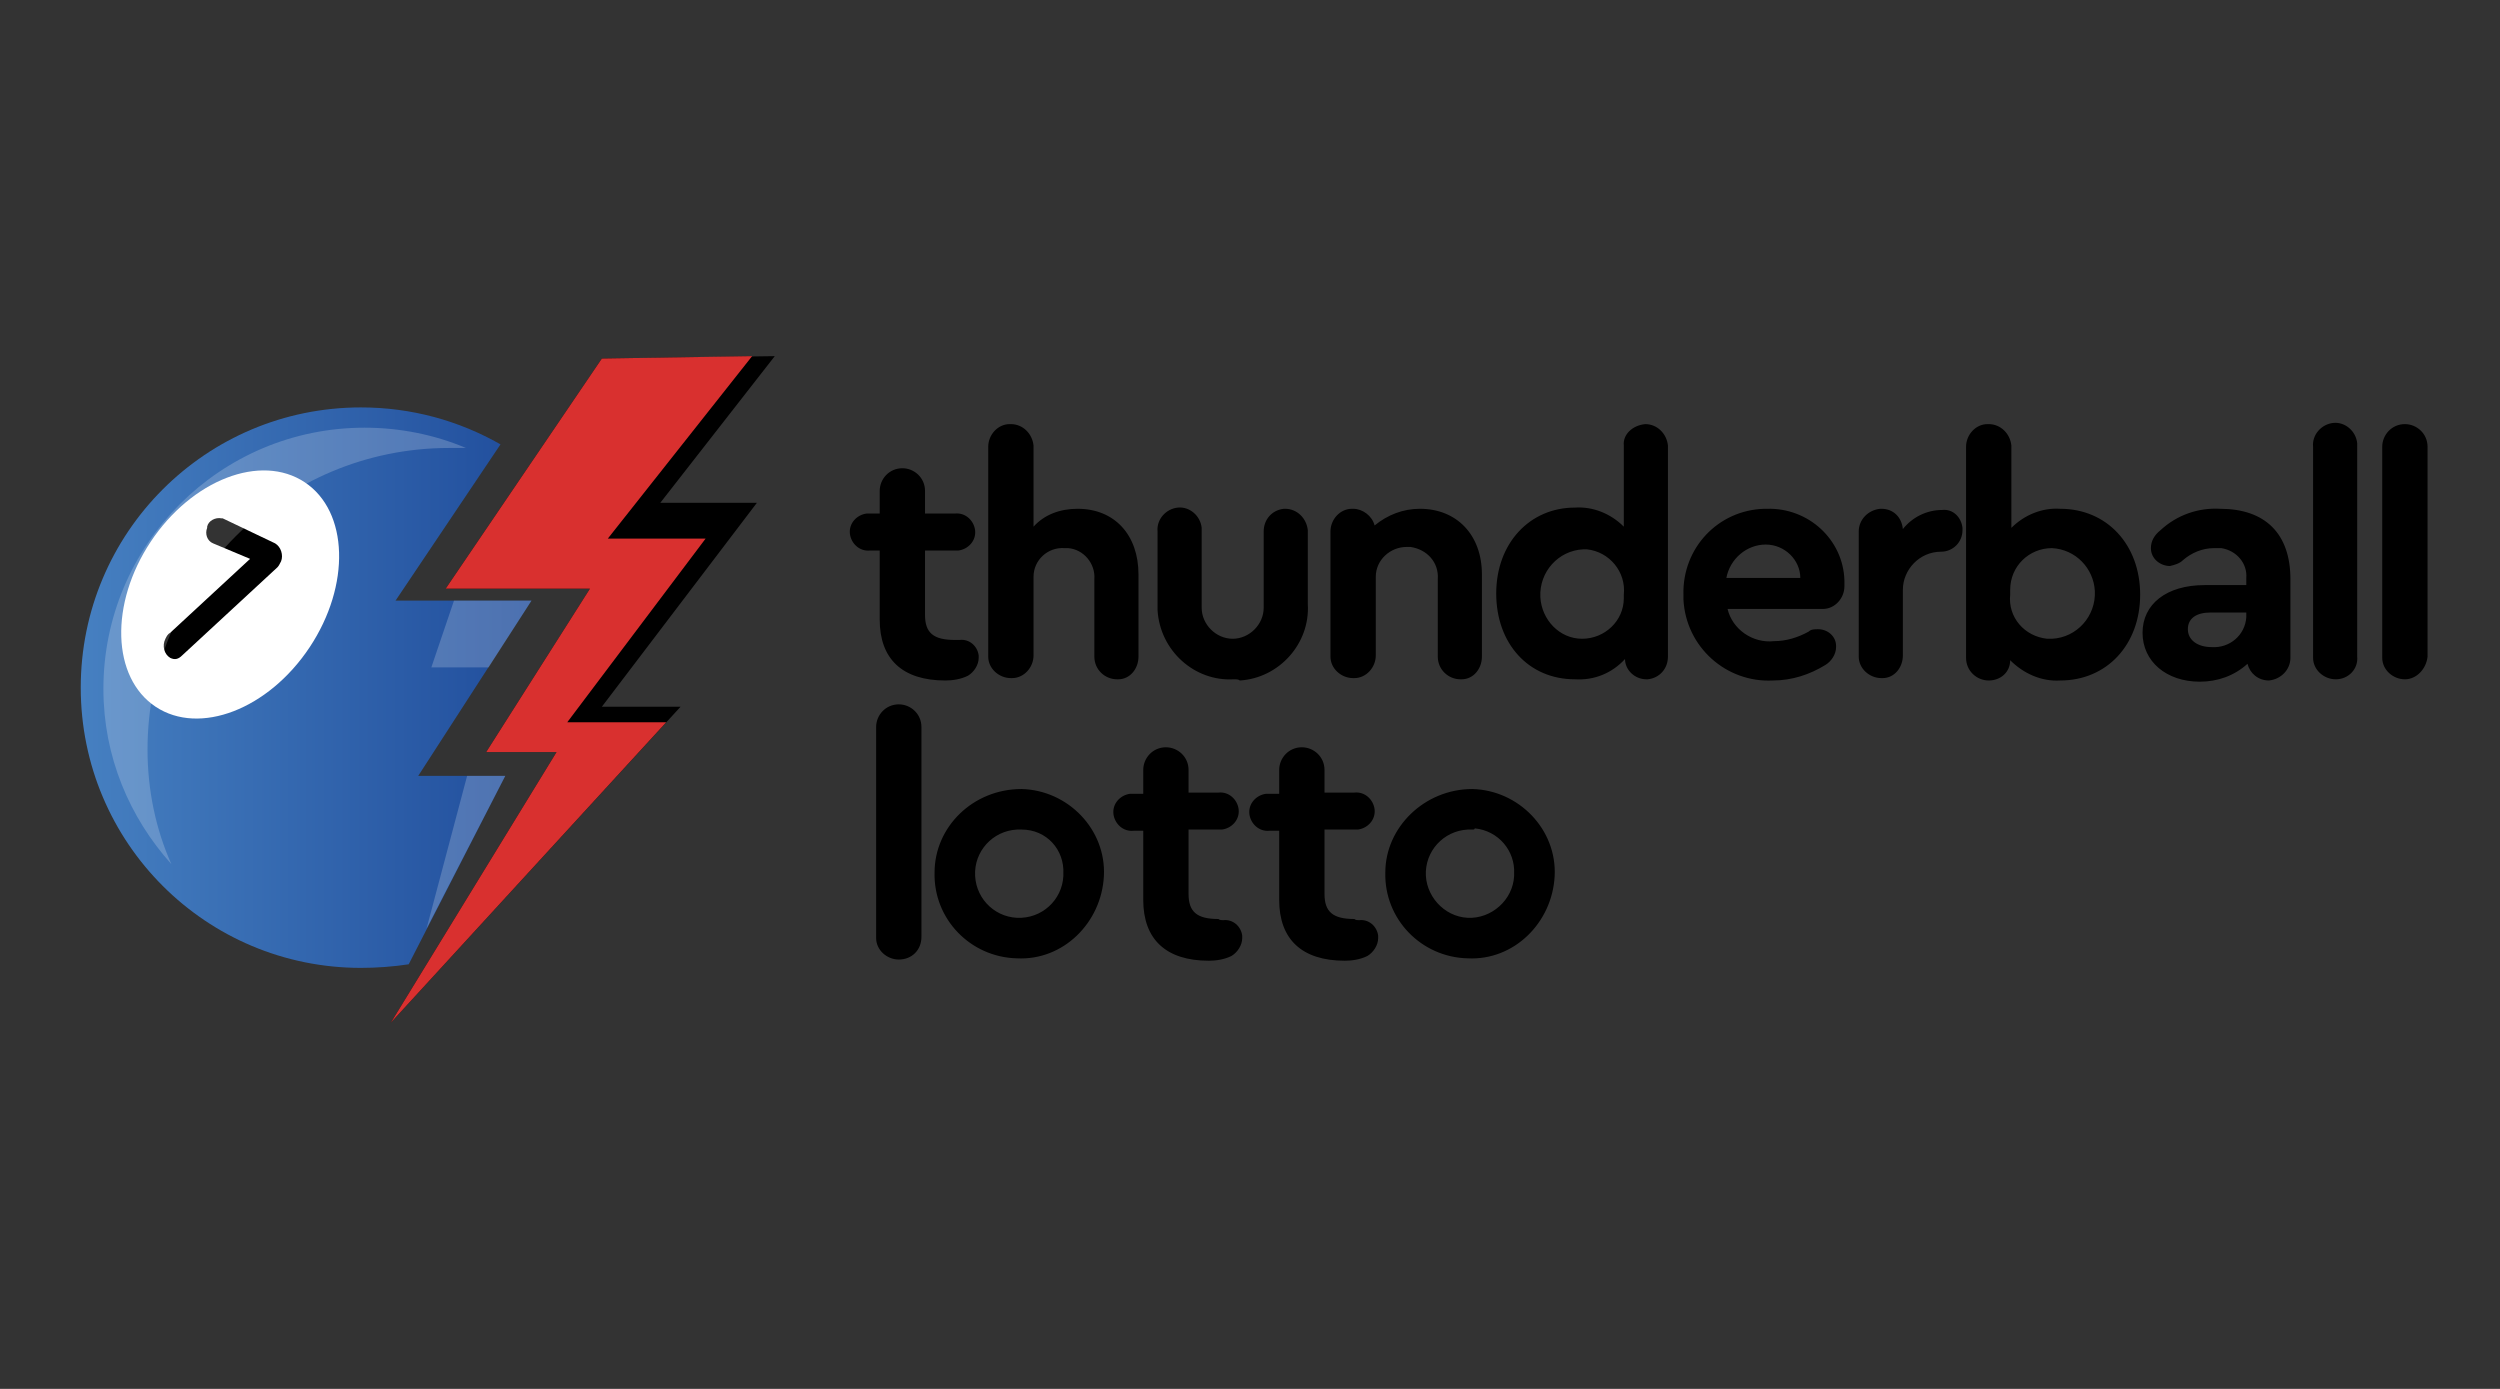 <?xml version="1.0" encoding="UTF-8"?>
<svg width="234px" height="130px" viewBox="0 0 234 130" version="1.1" xmlns="http://www.w3.org/2000/svg" xmlns:xlink="http://www.w3.org/1999/xlink">
    <rect x="0" y="0" width="234" height="130" fill="#333333" stroke="none"/>
    <title>thunderball_lotto</title>
    <defs>
        <linearGradient x1="0%" y1="50%" x2="100%" y2="50%" id="linearGradient-1">
            <stop stop-color="#4680C1" offset="0%"></stop>
            <stop stop-color="#204D9C" offset="100%"></stop>
        </linearGradient>
    </defs>
    <g id="Bg" stroke="none" stroke-width="1" fill="none" fill-rule="evenodd">
        <g id="Logos" transform="translate(-362, -1268)">
            <g id="thunderball_lotto" transform="translate(362, 1268)">
                <rect id="Rectangle" x="0" y="0" width="234" height="130" rx="2"></rect>
                <g transform="translate(7, 33)" fill-rule="nonzero">
                    <path d="M130.814,44.646 C128.47,44.535 126.573,46.321 126.461,48.553 C126.349,50.785 128.135,52.794 130.368,52.906 C132.6,53.018 134.609,51.232 134.721,48.999 C134.721,48.888 134.721,48.888 134.721,48.776 C134.832,46.656 133.27,44.758 131.037,44.535 C131.037,44.646 130.926,44.646 130.814,44.646 Z M130.814,40.852 C135.167,40.963 138.739,44.646 138.516,48.999 C138.292,53.353 134.721,56.924 130.368,56.701 C126.015,56.589 122.555,53.018 122.666,48.665 C122.666,44.423 126.349,40.852 130.814,40.852 L130.814,40.852 Z M120.211,53.129 C121.104,53.018 121.885,53.687 121.996,54.58 C121.996,54.692 121.996,54.692 121.996,54.804 C121.996,55.473 121.55,56.143 120.992,56.478 C120.322,56.813 119.541,56.924 118.871,56.924 C114.853,56.924 112.732,54.915 112.732,51.232 L112.732,44.758 L111.839,44.758 C110.835,44.87 110.054,44.088 109.942,43.195 C109.83,42.191 110.612,41.41 111.505,41.298 C111.616,41.298 111.728,41.298 111.839,41.298 L112.732,41.298 L112.732,39.066 C112.732,37.949 113.625,36.945 114.853,36.945 C115.969,36.945 116.974,37.838 116.974,39.066 L116.974,39.066 L116.974,41.186 L119.764,41.186 C120.769,41.075 121.55,41.856 121.662,42.749 C121.773,43.754 120.992,44.535 120.099,44.646 C119.987,44.646 119.876,44.646 119.764,44.646 L116.974,44.646 L116.974,50.674 C116.974,52.348 117.755,53.018 119.764,53.018 C119.876,53.129 120.099,53.129 120.211,53.129 L120.211,53.129 Z M107.486,53.129 C108.379,53.018 109.161,53.687 109.272,54.58 C109.272,54.692 109.272,54.692 109.272,54.804 C109.272,55.473 108.826,56.143 108.268,56.478 C107.598,56.813 106.817,56.924 106.147,56.924 C102.129,56.924 100.008,54.915 100.008,51.232 L100.008,44.758 L99.115,44.758 C98.111,44.87 97.329,44.088 97.218,43.195 C97.106,42.191 97.887,41.41 98.78,41.298 C98.892,41.298 99.004,41.298 99.115,41.298 L100.008,41.298 L100.008,39.066 C100.008,37.949 100.901,36.945 102.129,36.945 C103.245,36.945 104.249,37.838 104.249,39.066 L104.249,39.066 L104.249,41.186 L107.04,41.186 C108.044,41.075 108.826,41.856 108.937,42.749 C109.049,43.754 108.268,44.535 107.375,44.646 C107.263,44.646 107.152,44.646 107.04,44.646 L104.249,44.646 L104.249,50.674 C104.249,52.348 105.031,53.018 107.04,53.018 C107.152,53.129 107.375,53.129 107.486,53.129 L107.486,53.129 Z M88.623,44.646 C86.279,44.535 84.382,46.321 84.27,48.553 C84.159,50.897 85.944,52.794 88.177,52.906 C90.521,53.018 92.418,51.232 92.53,48.999 C92.53,48.888 92.53,48.888 92.53,48.776 C92.641,46.544 90.967,44.646 88.623,44.646 C88.735,44.646 88.623,44.646 88.623,44.646 Z M88.623,40.852 C92.976,40.963 96.548,44.646 96.325,48.999 C96.102,53.353 92.53,56.924 88.177,56.701 C83.824,56.589 80.364,53.018 80.475,48.665 C80.475,44.423 84.047,40.852 88.623,40.852 C88.512,40.852 88.623,40.852 88.623,40.852 Z M77.127,56.813 C76.011,56.813 75.006,55.92 75.006,54.804 L75.006,54.692 L75.006,35.047 C75.006,33.931 75.899,32.927 77.127,32.927 C78.243,32.927 79.247,33.82 79.247,35.047 L79.247,35.047 L79.247,54.692 C79.247,55.92 78.355,56.813 77.127,56.813 L77.127,56.813 Z" id="SVGID_1_" fill="#000000"></path>
                    <path d="M218.098,30.583 C216.982,30.583 215.977,29.69 215.977,28.574 L215.977,28.462 L215.977,8.818 C215.977,7.702 216.87,6.697 218.098,6.697 C219.214,6.697 220.219,7.59 220.219,8.818 L220.219,28.462 C220.107,29.578 219.214,30.583 218.098,30.583 L218.098,30.583 Z M211.624,30.583 C210.508,30.583 209.504,29.69 209.504,28.574 L209.504,28.462 L209.504,8.818 C209.392,7.702 210.285,6.697 211.401,6.585 C212.517,6.474 213.522,7.367 213.633,8.483 C213.633,8.594 213.633,8.706 213.633,8.818 L213.633,28.462 C213.745,29.578 212.852,30.583 211.624,30.583 C211.736,30.583 211.624,30.583 211.624,30.583 Z M200.016,27.569 C201.69,27.681 203.141,26.453 203.253,24.779 C203.253,24.667 203.253,24.667 203.253,24.556 L203.253,24.332 L199.905,24.332 C198.565,24.332 197.784,24.89 197.784,25.895 C197.784,26.899 198.677,27.569 200.016,27.569 Z M200.797,14.622 C205.039,14.622 207.383,16.966 207.383,21.207 L207.383,28.574 C207.383,29.69 206.49,30.583 205.374,30.694 C204.369,30.694 203.588,30.025 203.365,29.132 C202.137,30.248 200.574,30.806 198.9,30.806 C195.775,30.806 193.542,28.909 193.542,26.23 C193.542,23.551 195.775,21.765 199.346,21.765 L203.253,21.765 L203.253,21.095 C203.365,19.756 202.36,18.528 200.909,18.305 C200.686,18.305 200.463,18.305 200.239,18.305 C199.123,18.305 198.119,18.752 197.337,19.421 C197.003,19.756 196.556,19.868 196.11,19.979 C195.217,19.979 194.324,19.31 194.324,18.305 C194.324,17.635 194.659,17.077 195.217,16.631 C196.779,15.18 198.788,14.51 200.797,14.622 Z M185.06,26.788 C187.404,26.676 189.189,24.667 189.078,22.323 C188.966,20.203 187.292,18.417 185.06,18.305 C182.939,18.305 181.153,19.979 181.153,22.212 C181.153,22.323 181.153,22.546 181.153,22.658 C180.93,24.779 182.492,26.565 184.613,26.788 C184.836,26.788 184.948,26.788 185.06,26.788 Z M185.841,14.622 C190.194,14.622 193.319,17.97 193.319,22.658 C193.319,27.346 190.194,30.694 185.841,30.694 C184.055,30.806 182.381,30.025 181.153,28.797 C181.153,29.913 180.26,30.694 179.144,30.694 C178.028,30.694 177.023,29.802 177.023,28.574 C177.023,28.574 177.023,28.574 177.023,28.462 L177.023,8.818 C177.023,7.702 177.916,6.697 179.032,6.697 L179.144,6.697 C180.26,6.697 181.153,7.59 181.265,8.706 L181.265,8.818 L181.265,16.408 C182.492,15.18 184.167,14.51 185.841,14.622 Z M174.791,14.733 C175.795,14.622 176.577,15.403 176.688,16.408 C176.688,16.519 176.688,16.519 176.688,16.631 C176.688,17.747 175.795,18.64 174.679,18.64 C172.67,18.64 171.108,20.314 171.108,22.212 C171.108,22.323 171.108,22.435 171.108,22.546 L171.108,28.351 C171.108,29.467 170.326,30.471 169.21,30.471 L169.098,30.471 C167.982,30.471 166.978,29.578 166.978,28.462 L166.978,28.351 L166.978,16.742 C166.978,15.626 167.871,14.733 168.987,14.622 L169.098,14.622 C170.215,14.622 170.996,15.403 171.108,16.519 C172.001,15.403 173.34,14.733 174.791,14.733 Z M158.272,17.97 C156.486,17.97 154.923,19.31 154.588,21.095 L161.509,21.095 C161.509,19.421 160.058,17.97 158.272,17.97 C158.495,17.97 158.383,17.97 158.272,17.97 L158.272,17.97 Z M158.383,14.622 C162.29,14.51 165.527,17.524 165.638,21.319 C165.638,21.43 165.638,21.654 165.638,21.765 L165.638,21.877 C165.638,22.993 164.745,23.997 163.629,23.997 C163.518,23.997 163.406,23.997 163.406,23.997 L154.7,23.997 C155.146,25.895 157.044,27.234 159.053,27.011 C160.169,27.011 161.285,26.676 162.29,26.118 C162.513,25.895 162.848,25.895 163.183,25.895 C164.076,25.895 164.857,26.565 164.857,27.458 C164.857,27.458 164.857,27.458 164.857,27.569 C164.857,28.239 164.411,28.909 163.853,29.243 C162.402,30.136 160.727,30.694 158.941,30.694 C154.588,30.918 150.793,27.569 150.57,23.105 C150.57,22.993 150.57,22.881 150.57,22.658 C150.459,18.305 153.807,14.733 158.16,14.622 C158.16,14.622 158.272,14.622 158.383,14.622 L158.383,14.622 Z M141.083,26.788 C143.204,26.788 144.989,25.114 144.989,22.993 C144.989,22.881 144.989,22.77 144.989,22.658 C145.213,20.537 143.65,18.64 141.529,18.417 C141.418,18.417 141.306,18.417 141.194,18.417 C138.851,18.528 137.065,20.537 137.176,22.881 C137.288,25.002 138.962,26.788 141.083,26.788 L141.083,26.788 Z M146.998,6.697 C148.115,6.697 149.008,7.59 149.119,8.706 L149.119,8.818 L149.119,28.462 C149.119,29.578 148.338,30.471 147.222,30.583 L147.11,30.583 C145.994,30.583 145.101,29.69 145.101,28.685 C143.873,30.025 142.199,30.694 140.413,30.583 C136.06,30.583 133.046,27.234 133.046,22.546 C133.046,17.859 136.172,14.51 140.413,14.51 C142.087,14.398 143.762,15.068 144.989,16.296 L144.989,8.706 C144.878,7.702 145.771,6.809 146.998,6.697 L146.998,6.697 L146.998,6.697 Z M125.903,14.622 C129.363,14.622 131.707,17.077 131.707,20.761 L131.707,28.462 C131.707,29.578 130.926,30.583 129.81,30.583 L129.698,30.583 C128.582,30.583 127.577,29.69 127.577,28.462 C127.577,28.462 127.577,28.462 127.577,28.351 L127.577,21.207 C127.689,19.644 126.573,18.417 125.01,18.193 C124.898,18.193 124.787,18.193 124.675,18.193 C123.113,18.193 121.773,19.421 121.773,20.984 C121.773,21.095 121.773,21.095 121.773,21.207 L121.773,28.351 C121.773,29.467 120.88,30.471 119.764,30.471 L119.653,30.471 C118.536,30.471 117.532,29.578 117.532,28.462 L117.532,28.351 L117.532,16.742 C117.532,15.626 118.425,14.622 119.541,14.622 L119.653,14.622 C120.545,14.622 121.438,15.291 121.662,16.184 C122.889,15.18 124.34,14.622 125.903,14.622 L125.903,14.622 Z M108.491,30.583 C104.808,30.806 101.571,27.904 101.347,24.109 C101.347,23.886 101.347,23.663 101.347,23.439 L101.347,16.742 C101.236,15.626 102.129,14.622 103.245,14.51 C104.361,14.398 105.366,15.291 105.477,16.408 C105.477,16.519 105.477,16.631 105.477,16.742 L105.477,23.886 C105.477,25.448 106.817,26.788 108.379,26.788 C109.942,26.788 111.281,25.448 111.281,23.886 L111.281,16.742 C111.281,15.626 112.063,14.733 113.179,14.622 L113.29,14.622 C114.407,14.622 115.299,15.515 115.411,16.631 L115.411,16.742 L115.411,23.551 C115.634,27.234 112.732,30.471 109.049,30.694 C108.937,30.583 108.714,30.583 108.491,30.583 L108.491,30.583 Z M93.869,14.622 C97.329,14.622 99.562,17.077 99.562,20.761 L99.562,28.462 C99.562,29.578 98.78,30.583 97.664,30.583 L97.553,30.583 C96.436,30.583 95.432,29.69 95.432,28.462 C95.432,28.462 95.432,28.462 95.432,28.351 L95.432,21.207 C95.543,19.756 94.427,18.417 92.976,18.305 C92.865,18.305 92.753,18.305 92.641,18.305 C91.079,18.193 89.739,19.421 89.739,20.984 C89.739,21.095 89.739,21.207 89.739,21.207 L89.739,28.351 C89.739,29.467 88.846,30.471 87.73,30.471 L87.619,30.471 C86.503,30.471 85.498,29.578 85.498,28.462 L85.498,28.351 L85.498,8.818 C85.498,7.702 86.391,6.697 87.507,6.697 L87.619,6.697 C88.735,6.697 89.628,7.59 89.739,8.706 L89.739,8.818 L89.739,16.296 C90.744,15.18 92.195,14.622 93.869,14.622 Z M82.819,26.899 C83.712,26.788 84.493,27.458 84.605,28.351 C84.605,28.462 84.605,28.462 84.605,28.574 C84.605,29.243 84.159,29.913 83.601,30.248 C82.931,30.583 82.149,30.694 81.48,30.694 C77.462,30.694 75.341,28.685 75.341,25.002 L75.341,18.528 L74.448,18.528 C73.443,18.64 72.662,17.859 72.551,16.966 C72.439,15.961 73.22,15.18 74.113,15.068 C74.225,15.068 74.336,15.068 74.448,15.068 L75.341,15.068 L75.341,12.947 C75.341,11.831 76.234,10.827 77.462,10.827 C78.578,10.827 79.582,11.72 79.582,12.947 L79.582,12.947 L79.582,15.068 L82.373,15.068 C83.377,14.957 84.159,15.738 84.27,16.631 C84.382,17.635 83.601,18.417 82.708,18.528 C82.596,18.528 82.484,18.528 82.373,18.528 L79.582,18.528 L79.582,24.556 C79.582,26.23 80.364,26.899 82.373,26.899 L82.819,26.899 Z" id="SVGID_3_" fill="#000000"></path>
                    <path d="M39.847,8.594 L30.025,23.216 L42.749,23.216 L32.145,39.624 L40.293,39.624 L31.253,57.259 C29.802,57.482 28.239,57.594 26.788,57.594 C12.278,57.594 0.558,45.874 0.558,31.364 C0.558,16.854 12.278,5.134 26.788,5.134 C31.476,5.134 35.94,6.362 39.847,8.594 L39.847,8.594 Z" id="SVGID_5_" fill="url(#linearGradient-1)"></path>
                    <g id="Group" transform="translate(29.02, 0)">
                        <polygon id="Path" fill="#000000" points="20.314 0.558 36.498 0.335 25.783 14.064 34.824 14.064 20.314 33.15 27.681 33.15 0.558 62.728 16.073 37.391 9.487 37.391 19.198 22.1 5.692 22.1"></polygon>
                        <polygon id="Path" fill="#D9302F" points="20.314 0.558 34.378 0.335 20.872 17.412 30.025 17.412 17.077 34.601 26.341 34.601 0.558 62.728 16.073 37.391 9.487 37.391 19.198 22.1 5.692 22.1"></polygon>
                    </g>
                    <ellipse id="SVGID_8_" fill="#FFFFFF" transform="translate(14.544, 22.645) rotate(-56.412) translate(-14.544, -22.645) " cx="14.544" cy="22.645" rx="12.612" ry="8.929"></ellipse>
                    <path d="M18.752,17.859 C19.31,18.193 19.533,18.975 19.31,19.533 C19.198,19.756 19.086,19.979 18.975,20.091 L10.045,28.351 C9.711,28.685 9.376,28.797 8.929,28.574 C8.371,28.239 8.148,27.458 8.483,26.788 C8.594,26.565 8.706,26.341 8.929,26.23 L16.408,19.31 L12.947,17.859 C12.389,17.635 12.166,16.966 12.389,16.408 L12.389,16.296 C12.501,15.738 13.171,15.403 13.729,15.515 L13.84,15.515 L18.752,17.859 Z" id="SVGID_12_" fill="#000000"></path>
                    <g id="Group" opacity="0.2" transform="translate(32.369, 22.323)" fill="#FFFFFF">
                        <polygon id="Path" points="6.362 7.143 10.38 0.893 3.125 0.893 1.005 7.143"></polygon>
                        <polygon id="Path" points="4.353 17.301 0.558 31.587 7.925 17.301"></polygon>
                    </g>
                    <path d="M6.809,37.168 C6.809,21.542 19.421,8.929 35.047,8.929 C35.606,8.929 36.052,8.929 36.61,8.929 C33.708,7.702 30.471,7.032 27.123,7.032 C13.617,7.032 2.679,17.97 2.679,31.476 C2.679,37.838 5.134,43.53 9.041,47.883 C7.59,44.646 6.809,40.963 6.809,37.168 Z" id="Path" fill="#FFFFFF" opacity="0.2"></path>
                </g>
            </g>
        </g>
    </g>
</svg>